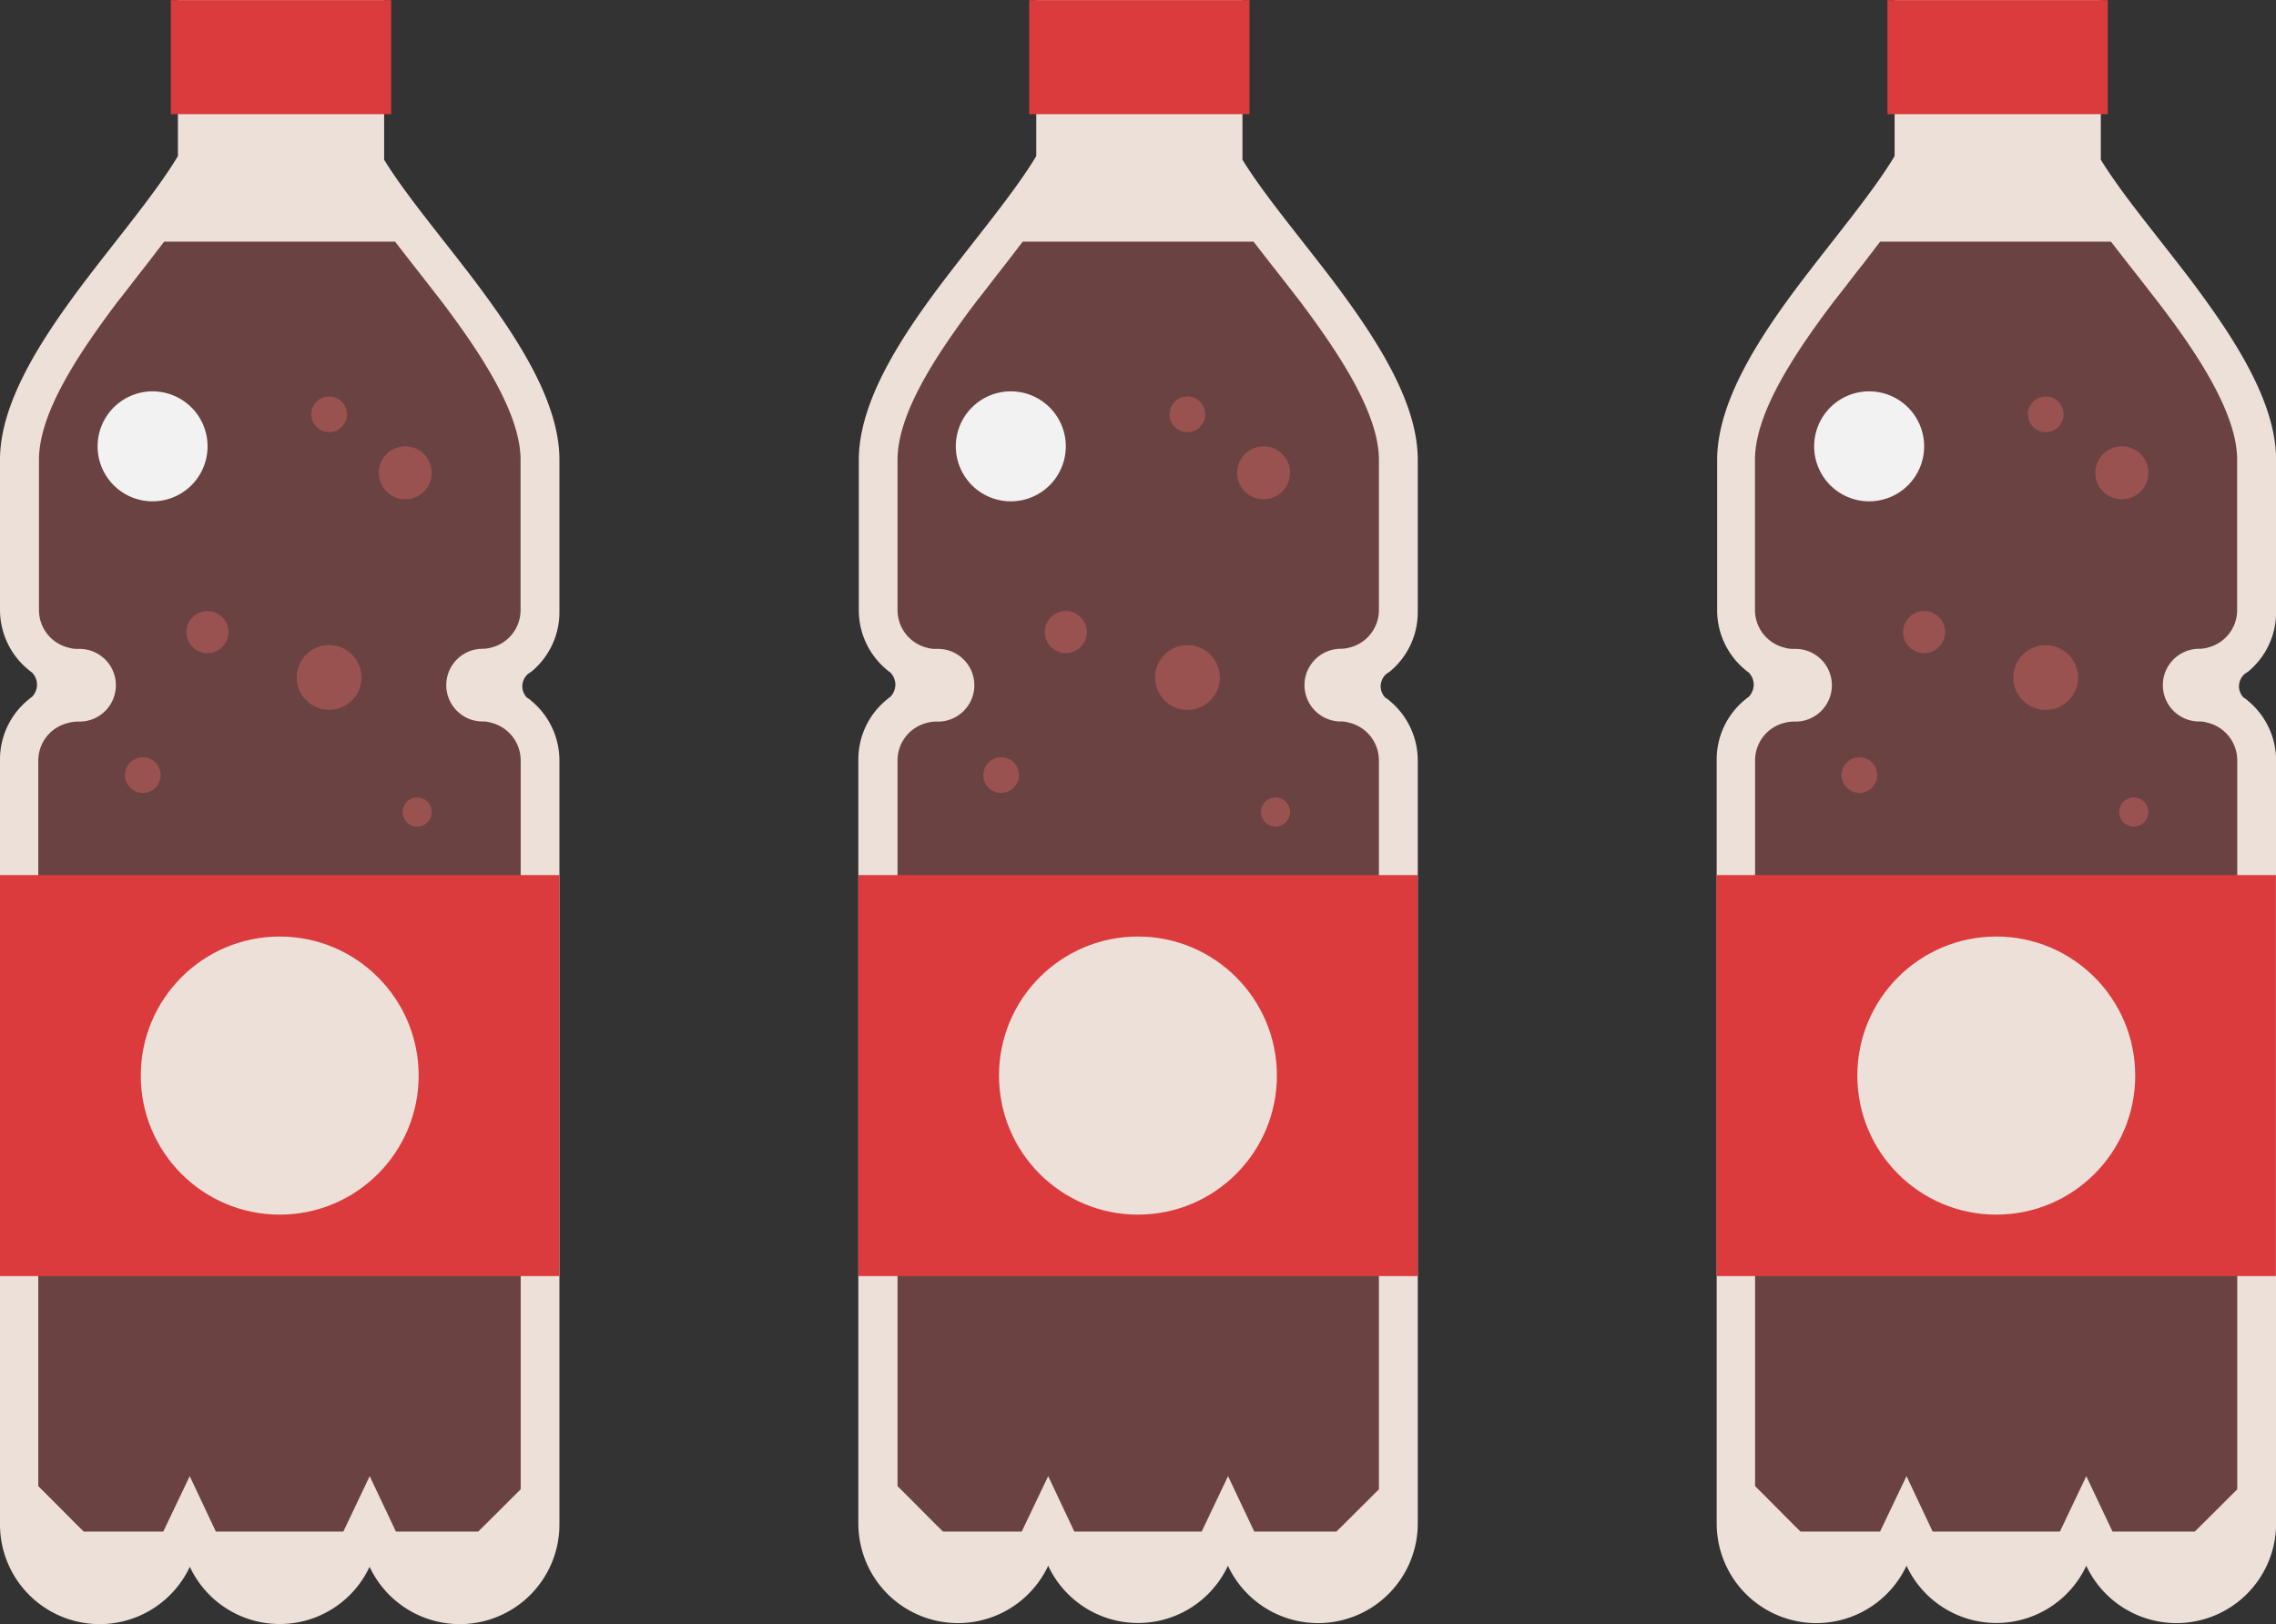 <svg xmlns="http://www.w3.org/2000/svg" viewBox="0 0 200.33 142.96"><rect x="0" y="0" width="200.33" height="142.96" fill="#333333" stroke="none"/><defs><style>.cls-1{fill:#ede0d9;}.cls-2{fill:#6b4242;}.cls-3{fill:#db3b3d;}.cls-4{fill:#99524f;}.cls-5{fill:#f2f2f2;}</style></defs><title>Soda</title><g id="Layer_2" data-name="Layer 2"><g id="Layer_1-2" data-name="Layer 1"><path class="cls-1" d="M192.72,24.51c-2.91-3.82-5.94-7.41-7.81-10.45V0H166.76V13.68s0,0,0,.06c-1.87,3.11-5,6.84-8,10.77-4,5.25-7.62,10.88-7.62,16V53.7A6.8,6.8,0,0,0,153.66,59a2.14,2.14,0,0,0,.25.19s0,0,0,0a1.56,1.56,0,0,1,.45,1.08,1.58,1.58,0,0,1-.45,1.08s0,0,0,0a1.42,1.42,0,0,0-.25.19,6.79,6.79,0,0,0-2.56,5.32v67.21a8.77,8.77,0,0,0,16.71,3.76,8.73,8.73,0,0,0,15.82,0,8.77,8.77,0,0,0,16.71-3.76V66.95a6.82,6.82,0,0,0-2.5-5.28h0a1.75,1.75,0,0,0-.36-.26s0,0,0,0a1.47,1.47,0,0,1-.41-1,1.51,1.51,0,0,1,.41-1s0,0,0,0a1.74,1.74,0,0,1,.36-.26l0,0a6.78,6.78,0,0,0,2.5-5.27V40.47C200.33,35.37,196.67,29.75,192.72,24.51Z"/><path class="cls-2" d="M196.91,40.47V53.7A3.4,3.4,0,0,1,194.34,57a3,3,0,0,1-.77.11,3.2,3.2,0,0,0,0,6.4,2.26,2.26,0,0,1,.71.1,3.42,3.42,0,0,1,2.64,3.33v64.16c-1.25,1.24-2.48,2.48-3.74,3.72h-7.24l-2.31-4.88-2.32,4.88h-11.2l-2.3-4.88-2.33,4.88h-7c-1.49-1.47-2.5-2.52-4-4V66.95a3.4,3.4,0,0,1,2.55-3.31,3.14,3.14,0,0,1,.87-.12h.14a3.2,3.2,0,0,0,0-6.4h-.14a2.51,2.51,0,0,1-.79-.1,3.41,3.41,0,0,1-2.64-3.32V40.47c0-4.13,3.49-9.36,6.92-13.91.8-1,1.63-2.11,2.44-3.13.57-.73,1.12-1.46,1.66-2.16h20.31l1.61,2.07c.84,1.06,1.67,2.14,2.52,3.23C193.2,30.83,196.91,36.28,196.91,40.47Z"/><rect class="cls-3" x="166.13" y="0.01" width="19.39" height="10.04"/><path class="cls-4" d="M189.09,41.62a2.33,2.33,0,1,1-2.33-2.33A2.33,2.33,0,0,1,189.09,41.62Z"/><path class="cls-4" d="M171.21,55.64a1.85,1.85,0,1,1-1.85-1.85A1.85,1.85,0,0,1,171.21,55.64Z"/><path class="cls-4" d="M182.91,59.64a2.85,2.85,0,1,1-2.85-2.85A2.86,2.86,0,0,1,182.91,59.64Z"/><path class="cls-4" d="M189.09,71.48a1.28,1.28,0,1,1-1.28-1.28A1.28,1.28,0,0,1,189.09,71.48Z"/><circle class="cls-4" cx="163.66" cy="68.23" r="1.57"/><circle class="cls-4" cx="180.06" cy="36.47" r="1.57"/><rect class="cls-3" x="151.09" y="77.03" width="49.23" height="35.3"/><path class="cls-5" d="M169.36,39.29a4.84,4.84,0,1,1-4.84-4.84A4.84,4.84,0,0,1,169.36,39.29Z"/><ellipse class="cls-1" cx="175.71" cy="94.68" rx="12.23" ry="12.24"/><path class="cls-1" d="M117.17,24.51c-2.91-3.82-5.94-7.41-7.81-10.45V0H91.21V13.68s0,0,0,.06c-1.87,3.11-5,6.84-8,10.77-4,5.25-7.62,10.88-7.62,16V53.7A6.8,6.8,0,0,0,78.11,59a2.14,2.14,0,0,0,.25.19s0,0,0,0a1.56,1.56,0,0,1,.45,1.08,1.58,1.58,0,0,1-.45,1.08s0,0,0,0a1.42,1.42,0,0,0-.25.19,6.79,6.79,0,0,0-2.56,5.32v67.21a8.77,8.77,0,0,0,16.71,3.76,8.73,8.73,0,0,0,15.82,0,8.77,8.77,0,0,0,16.71-3.76V66.95a6.82,6.82,0,0,0-2.5-5.28h0a1.75,1.75,0,0,0-.36-.26s0,0,0,0a1.47,1.47,0,0,1-.41-1,1.51,1.51,0,0,1,.41-1s0,0,0,0a1.74,1.74,0,0,1,.36-.26l0,0a6.78,6.78,0,0,0,2.5-5.27V40.47C124.79,35.37,121.13,29.75,117.17,24.51Z"/><path class="cls-2" d="M121.37,40.47V53.7A3.4,3.4,0,0,1,118.79,57a3,3,0,0,1-.77.11,3.2,3.2,0,0,0,0,6.4,2.26,2.26,0,0,1,.71.1,3.42,3.42,0,0,1,2.64,3.33v64.16c-1.25,1.24-2.48,2.48-3.74,3.72H110.4l-2.31-4.88-2.32,4.88H94.56l-2.3-4.88-2.33,4.88H83c-1.49-1.47-2.5-2.52-4-4V66.95a3.4,3.4,0,0,1,2.55-3.31,3.14,3.14,0,0,1,.87-.12h.14a3.2,3.2,0,0,0,0-6.4H82.4a2.51,2.51,0,0,1-.79-.1A3.41,3.41,0,0,1,79,53.7V40.47c0-4.13,3.49-9.36,6.92-13.91.8-1,1.63-2.11,2.44-3.13.57-.73,1.12-1.46,1.66-2.16h20.31l1.61,2.07c.84,1.06,1.67,2.14,2.52,3.23C117.65,30.83,121.37,36.28,121.37,40.47Z"/><rect class="cls-3" x="90.59" y="0.01" width="19.39" height="10.04"/><path class="cls-4" d="M113.55,41.62a2.33,2.33,0,1,1-2.33-2.33A2.33,2.33,0,0,1,113.55,41.62Z"/><path class="cls-4" d="M95.66,55.64a1.85,1.85,0,1,1-1.85-1.85A1.85,1.85,0,0,1,95.66,55.64Z"/><path class="cls-4" d="M107.37,59.64a2.85,2.85,0,1,1-2.85-2.85A2.86,2.86,0,0,1,107.37,59.64Z"/><path class="cls-4" d="M113.55,71.48a1.28,1.28,0,1,1-1.28-1.28A1.28,1.28,0,0,1,113.55,71.48Z"/><circle class="cls-4" cx="88.12" cy="68.23" r="1.57"/><circle class="cls-4" cx="104.51" cy="36.47" r="1.57"/><rect class="cls-3" x="75.55" y="77.03" width="49.23" height="35.3"/><path class="cls-5" d="M93.81,39.29A4.84,4.84,0,1,1,89,34.45,4.84,4.84,0,0,1,93.81,39.29Z"/><ellipse class="cls-1" cx="100.16" cy="94.68" rx="12.23" ry="12.24"/><path class="cls-1" d="M41.62,24.51c-2.91-3.82-5.94-7.41-7.81-10.45V0H15.66V13.68s0,0,0,.06c-1.87,3.11-5,6.84-8,10.77C3.67,29.76,0,35.39,0,40.47V53.7A6.8,6.8,0,0,0,2.56,59a2.14,2.14,0,0,0,.25.19s0,0,0,0a1.56,1.56,0,0,1,.45,1.08,1.58,1.58,0,0,1-.45,1.08s0,0,0,0a1.42,1.42,0,0,0-.25.19A6.79,6.79,0,0,0,0,66.95v67.21a8.77,8.77,0,0,0,16.71,3.76,8.73,8.73,0,0,0,15.82,0,8.77,8.77,0,0,0,16.71-3.76V66.95a6.82,6.82,0,0,0-2.5-5.28h0a1.75,1.75,0,0,0-.36-.26s0,0,0,0a1.47,1.47,0,0,1-.41-1,1.51,1.51,0,0,1,.41-1s0,0,0,0a1.74,1.74,0,0,1,.36-.26l0,0a6.78,6.78,0,0,0,2.5-5.27V40.47C49.24,35.37,45.58,29.75,41.62,24.51Z"/><path class="cls-2" d="M45.82,40.47V53.7A3.4,3.4,0,0,1,43.25,57a3,3,0,0,1-.77.11,3.2,3.2,0,0,0,0,6.4,2.26,2.26,0,0,1,.71.1,3.42,3.42,0,0,1,2.64,3.33v64.16c-1.25,1.24-2.48,2.48-3.74,3.72H34.85l-2.31-4.88-2.32,4.88H19l-2.3-4.88-2.33,4.88h-7c-1.49-1.47-2.5-2.52-4-4V66.95A3.4,3.4,0,0,1,6,63.64a3.14,3.14,0,0,1,.87-.12H7a3.2,3.2,0,0,0,0-6.4H6.86a2.51,2.51,0,0,1-.79-.1A3.41,3.41,0,0,1,3.43,53.7V40.47c0-4.13,3.49-9.36,6.92-13.91.8-1,1.63-2.11,2.44-3.13.57-.73,1.12-1.46,1.66-2.16H34.77l1.61,2.07c.84,1.06,1.67,2.14,2.52,3.23C42.11,30.83,45.82,36.28,45.82,40.47Z"/><rect class="cls-3" x="15.04" y="0.01" width="19.39" height="10.04"/><path class="cls-4" d="M38,41.62a2.33,2.33,0,1,1-2.33-2.33A2.33,2.33,0,0,1,38,41.62Z"/><path class="cls-4" d="M20.11,55.64a1.85,1.85,0,1,1-1.85-1.85A1.85,1.85,0,0,1,20.11,55.64Z"/><path class="cls-4" d="M31.82,59.64A2.85,2.85,0,1,1,29,56.78,2.86,2.86,0,0,1,31.82,59.64Z"/><path class="cls-4" d="M38,71.48a1.28,1.28,0,1,1-1.28-1.28A1.28,1.28,0,0,1,38,71.48Z"/><circle class="cls-4" cx="12.57" cy="68.23" r="1.57"/><circle class="cls-4" cx="28.97" cy="36.47" r="1.57"/><rect class="cls-3" y="77.03" width="49.23" height="35.3"/><path class="cls-5" d="M18.27,39.29a4.84,4.84,0,1,1-4.84-4.84A4.84,4.84,0,0,1,18.27,39.29Z"/><ellipse class="cls-1" cx="24.62" cy="94.68" rx="12.23" ry="12.24"/></g></g></svg>
